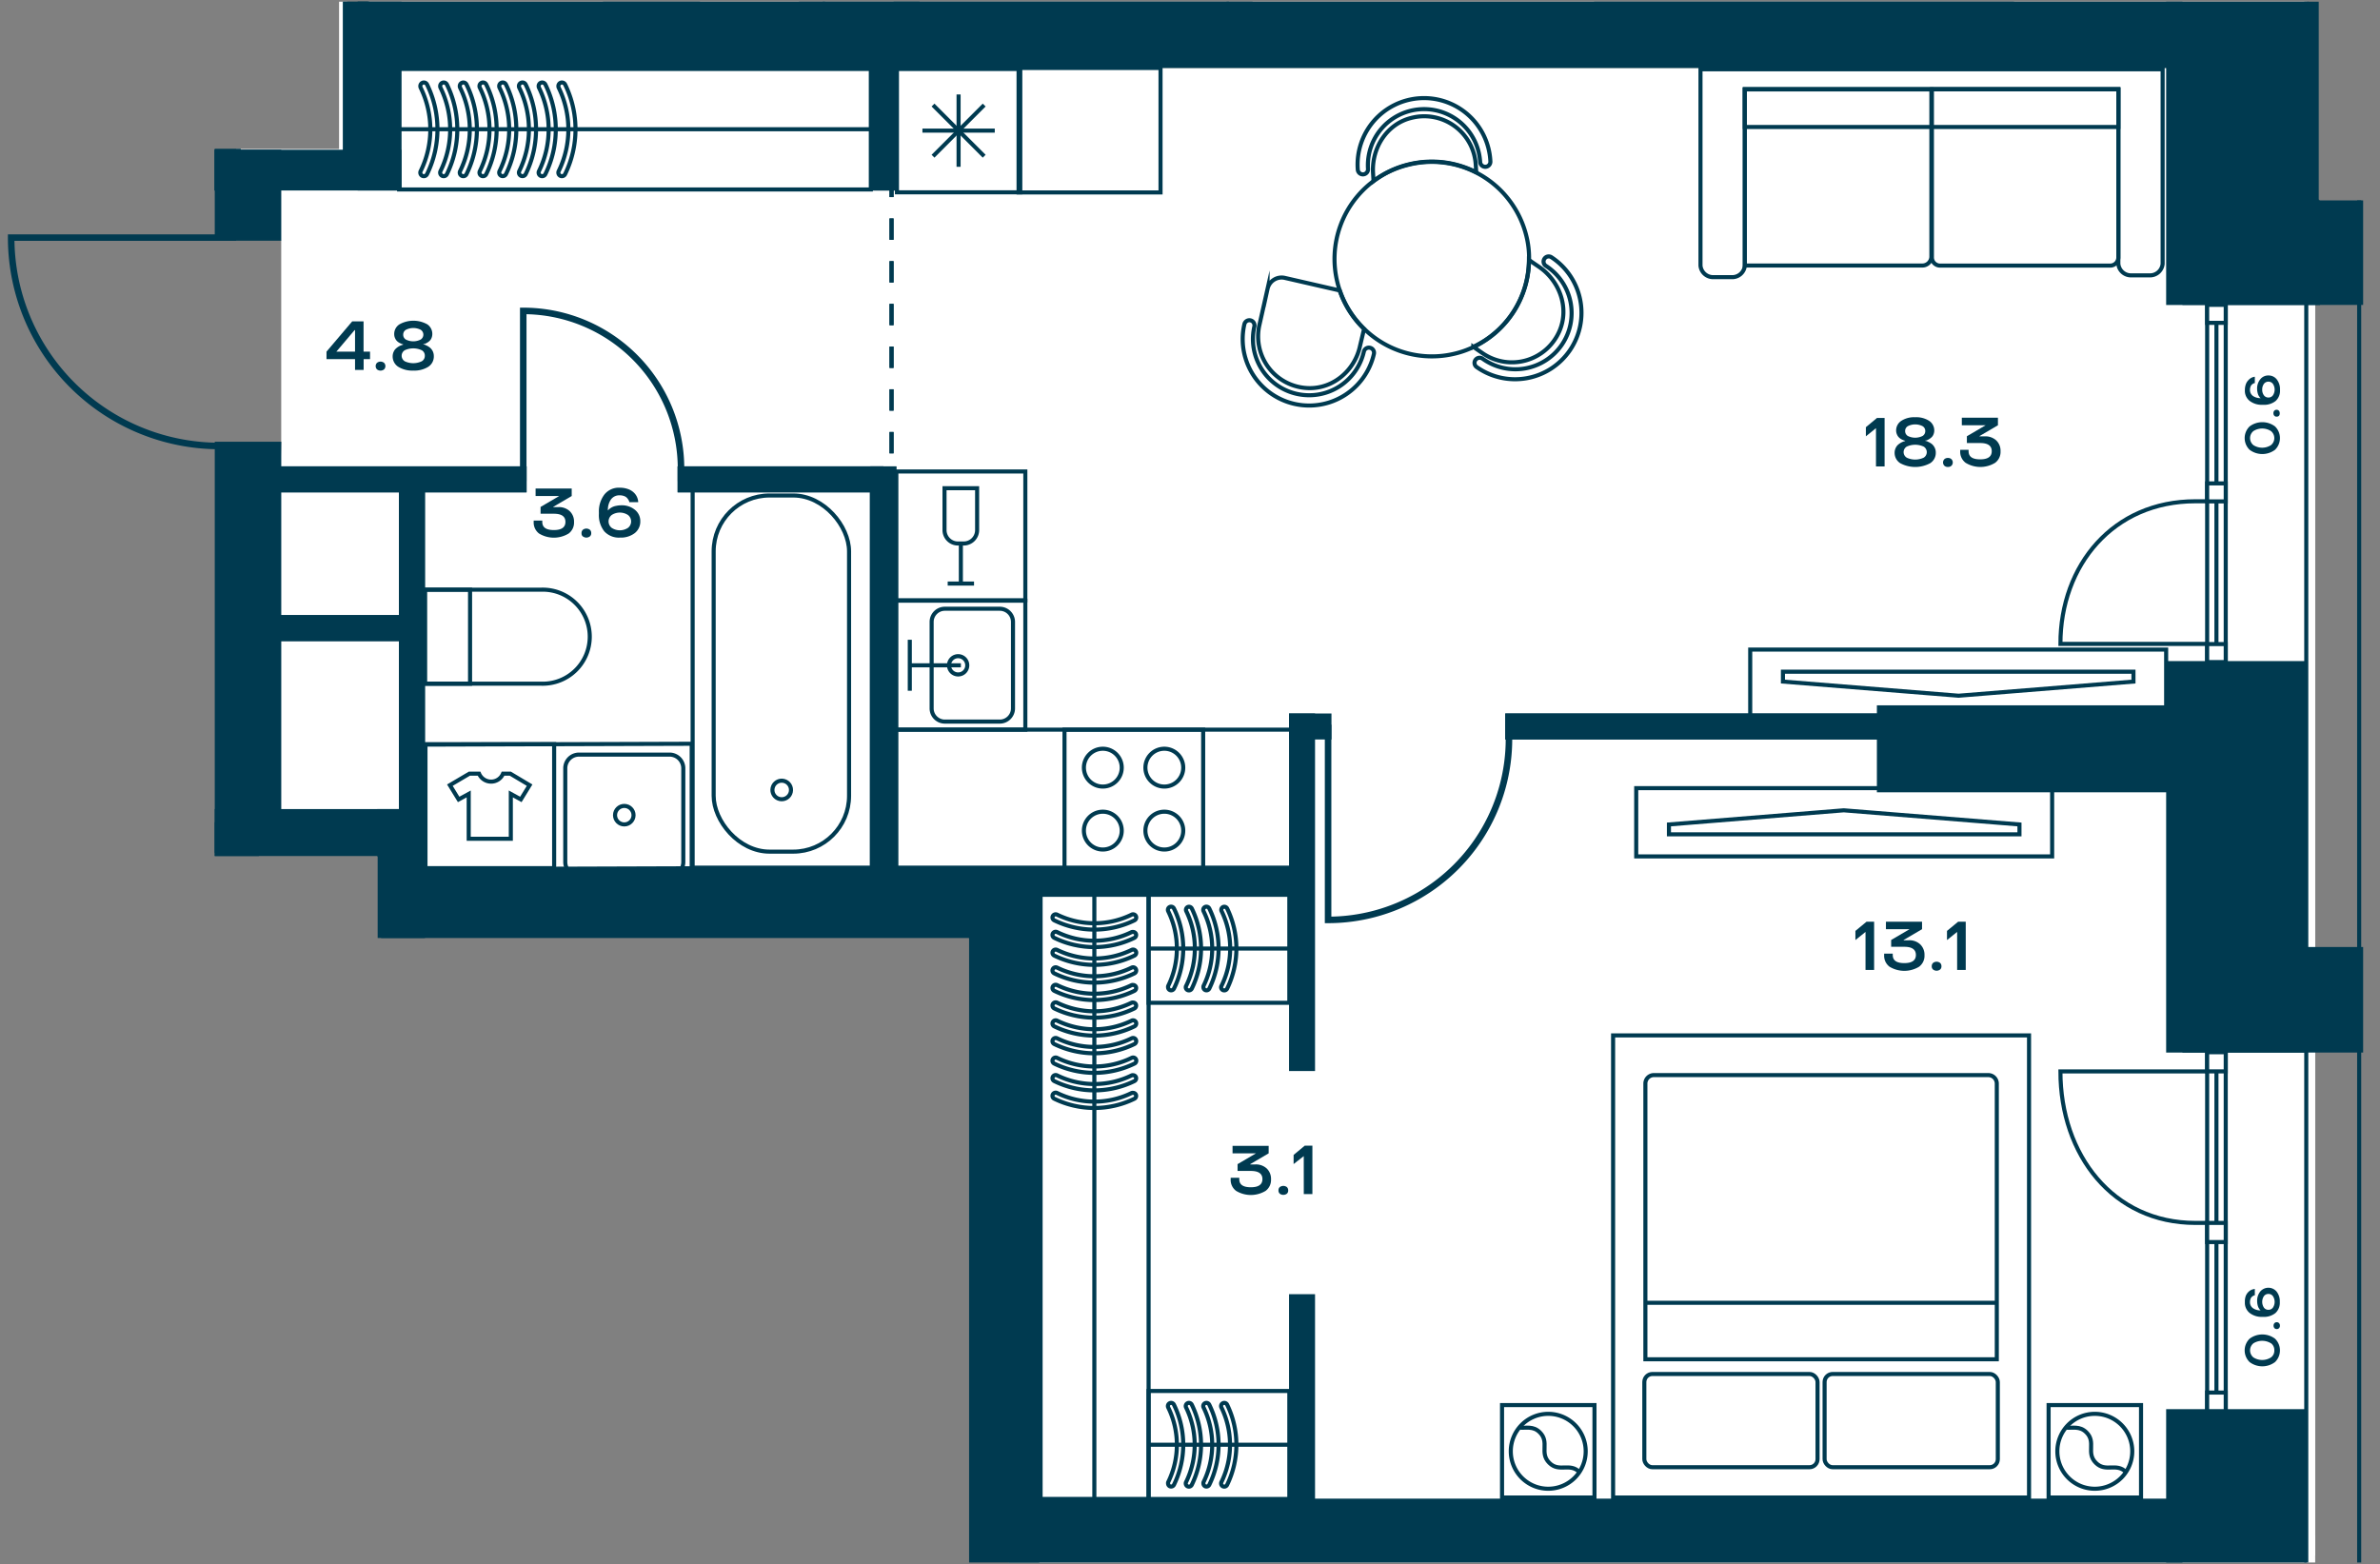 <svg id="Слой_1" data-name="Слой 1" xmlns="http://www.w3.org/2000/svg" xmlns:xlink="http://www.w3.org/1999/xlink" viewBox="0 0 583.94 383.81"><rect x="0" y="0" width="583.94" height="383.81" fill="#808080" stroke="none"/><defs><clipPath id="clip-path"><polygon points="83.19 0.42 83.19 36.57 0 36.57 0 210.05 92.66 210.05 92.66 230.17 237.77 230.17 237.77 383.39 582.24 383.39 582.24 49.18 568.91 49.18 568.91 0.42 83.19 0.42" fill="none"/></clipPath></defs><rect x="247.5" y="376.81" width="320.54" height="6.58" fill="#fff"/><polygon points="83.19 0.42 83.19 36.57 57.93 36.57 57.93 42.78 69 59.06 69 108.39 66.52 200.02 95.06 200.02 95.06 218.94 242.88 218.94 242.88 381.67 568.05 381.67 568.05 224.33 568.05 205.94 568.05 16.68 85.2 16.68 85.2 0.42 83.19 0.42" fill="#fff"/><polygon points="90.26 0.42 90.53 3.39 566.1 3.39 566.1 0.42 90.26 0.42" fill="#fff"/><g clip-path="url(#clip-path)"><rect x="-584.12" y="-666.05" width="1162.95" height="2240.57" fill="none" stroke="#003a50" stroke-miterlimit="10"/><polygon points="-571.54 438.12 -571.54 1561.67 565.85 1561.67 565.85 -653.1 -571.54 -653.26 -571.54 367.41 -571.54 438.12" fill="none" stroke="#003a50" stroke-miterlimit="10"/></g><rect x="541.53" y="74.8" width="4.56" height="87.67" fill="#fff"/><rect x="541.53" y="74.8" width="4.56" height="87.67" fill="none" stroke="#003a50" stroke-miterlimit="10"/><line x1="543.81" y1="74.8" x2="543.81" y2="162.47" fill="none" stroke="#003a50" stroke-miterlimit="10"/><rect x="541.53" y="74.8" width="4.56" height="4.42" fill="#fff"/><rect x="541.53" y="74.8" width="4.56" height="4.42" fill="none" stroke="#003a50" stroke-miterlimit="10"/><rect x="541.53" y="158.04" width="4.56" height="4.42" fill="#fff"/><rect x="541.53" y="158.04" width="4.56" height="4.42" fill="none" stroke="#003a50" stroke-miterlimit="10"/><rect x="541.53" y="118.61" width="4.56" height="4.42" fill="#fff"/><rect x="541.53" y="118.61" width="4.56" height="4.42" fill="none" stroke="#003a50" stroke-miterlimit="10"/><g clip-path="url(#clip-path)"><path d="M541.53,123h-2.9c-20.15,0-33.1,15.67-33.1,35h36" fill="none" stroke="#003a50" stroke-miterlimit="10"/></g><rect x="541.53" y="258.19" width="4.56" height="88.21" fill="#fff"/><rect x="541.53" y="258.19" width="4.56" height="88.21" fill="none" stroke="#003a50" stroke-miterlimit="10"/><line x1="543.81" y1="346.4" x2="543.81" y2="258.19" fill="none" stroke="#003a50" stroke-miterlimit="10"/><rect x="541.53" y="341.7" width="4.56" height="4.7" fill="#fff"/><rect x="541.53" y="341.7" width="4.56" height="4.7" fill="none" stroke="#003a50" stroke-miterlimit="10"/><rect x="541.53" y="258.19" width="4.56" height="4.7" fill="#fff"/><rect x="541.53" y="258.19" width="4.56" height="4.7" fill="none" stroke="#003a50" stroke-miterlimit="10"/><rect x="541.53" y="300.07" width="4.56" height="4.7" fill="#fff"/><rect x="541.53" y="300.07" width="4.56" height="4.7" fill="none" stroke="#003a50" stroke-miterlimit="10"/><g clip-path="url(#clip-path)"><path d="M541.53,300.07h-2.9c-20.15,0-33.1-16.64-33.1-37.17h36" fill="none" stroke="#003a50" stroke-miterlimit="10"/><path d="M120.51,191.79a3.16,3.16,0,0,0,2.91-1.95h1.79l4.73,2.82-2.15,3.5-2.46-1.35v11H115v-11l-2.47,1.35-2.15-3.5,4.78-2.82h2.38A3.21,3.21,0,0,0,120.51,191.79Z" fill="none" stroke="#003a50" stroke-miterlimit="10"/></g><rect x="104.39" y="182.6" width="31.57" height="30.42" fill="none" stroke="#003a50" stroke-miterlimit="10"/><rect x="219.92" y="115.69" width="31.65" height="31.61" fill="none" stroke="#003a50" stroke-miterlimit="10"/><g clip-path="url(#clip-path)"><path d="M231.74,130.07V119.79h8v10.28a3.29,3.29,0,0,1-3.3,3.29H235A3.29,3.29,0,0,1,231.74,130.07Z" fill="none" stroke="#003a50" stroke-miterlimit="10"/></g><polyline points="238.98 143.19 235.74 143.19 232.52 143.19" fill="none" stroke="#003a50" stroke-miterlimit="10"/><line x1="235.75" y1="133.36" x2="235.75" y2="143.19" fill="none" stroke="#003a50" stroke-miterlimit="10"/><rect x="261.18" y="179.04" width="34.02" height="34.02" fill="none" stroke="#003a50" stroke-miterlimit="10"/><g clip-path="url(#clip-path)"><path d="M270.58,208.45a4.64,4.64,0,1,1,4.64-4.63A4.63,4.63,0,0,1,270.58,208.45Z" fill="none" stroke="#003a50" stroke-miterlimit="10"/><path d="M270.58,193a4.64,4.64,0,1,1,4.64-4.64A4.63,4.63,0,0,1,270.58,193Z" fill="none" stroke="#003a50" stroke-miterlimit="10"/><path d="M285.67,208.45a4.64,4.64,0,1,1,4.64-4.63A4.63,4.63,0,0,1,285.67,208.45Z" fill="none" stroke="#003a50" stroke-miterlimit="10"/><path d="M285.67,193a4.64,4.64,0,1,1,4.64-4.64A4.63,4.63,0,0,1,285.67,193Z" fill="none" stroke="#003a50" stroke-miterlimit="10"/></g><rect x="429.42" y="159.39" width="102.05" height="16.75" fill="none" stroke="#003a50" stroke-miterlimit="10"/><polygon points="523.45 167.24 480.55 170.71 437.45 167.24 437.45 164.82 523.45 164.82 523.45 167.24" fill="none" stroke="#003a50" stroke-miterlimit="10"/><g clip-path="url(#clip-path)"><rect x="391.6" y="-16.39" width="102.05" height="16.75" fill="none" stroke="#003a50" stroke-miterlimit="10"/></g><rect x="401.45" y="193.39" width="102.05" height="16.75" fill="none" stroke="#003a50" stroke-miterlimit="10"/><polygon points="409.48 202.3 452.37 198.83 495.48 202.3 495.48 204.72 409.48 204.72 409.48 202.3" fill="none" stroke="#003a50" stroke-miterlimit="10"/><g clip-path="url(#clip-path)"><path d="M306.82,78.61a1.26,1.26,0,0,1,.94,1.51,13.78,13.78,0,1,0,26.87,6.16,1.26,1.26,0,0,1,2.46.57,16.3,16.3,0,0,1-31.78-7.29A1.26,1.26,0,0,1,306.82,78.61Z" fill="none" stroke="#003a50" stroke-miterlimit="10"/><path d="M362,88.33a1.25,1.25,0,0,1,1.74-.33,13.79,13.79,0,1,0,15.53-22.78,1.25,1.25,0,0,1-.33-1.75,1.24,1.24,0,0,1,1.74-.33,16.3,16.3,0,1,1-18.35,26.94A1.25,1.25,0,0,1,362,88.33Z" fill="none" stroke="#003a50" stroke-miterlimit="10"/><path d="M364.49,40.93a1.26,1.26,0,0,1-1.33-1.18,13.78,13.78,0,1,0-27.52,1.62,1.26,1.26,0,1,1-2.51.16,16.3,16.3,0,1,1,32.54-1.94A1.26,1.26,0,0,1,364.49,40.93Z" fill="none" stroke="#003a50" stroke-miterlimit="10"/><path d="M321,95.23a12.69,12.69,0,0,1-12-15.48l2-8.88a3.53,3.53,0,0,1,4.24-2.68l13.44,3.08a23.73,23.73,0,0,0,6,9.44l-1,4.2C332.41,90.87,327.13,95.43,321,95.23Z" fill="none" stroke="#003a50" stroke-miterlimit="10"/><path d="M363.81,86.71l-2.32-1.6a23.81,23.81,0,0,0,13.64-21.32l2.52,1.72c5,3.44,7.4,10,5,15.64A12.7,12.7,0,0,1,363.81,86.71Z" fill="none" stroke="#003a50" stroke-miterlimit="10"/><path d="M337,44.43l-.12-2c-.36-6.12,3.4-12,9.32-13.48a12.66,12.66,0,0,1,15.88,11.48l.12,1.84a23.93,23.93,0,0,0-16.64-1.92A23.5,23.5,0,0,0,337,44.43Z" fill="none" stroke="#003a50" stroke-miterlimit="10"/><path d="M334.73,80.71a23.73,23.73,0,0,1-6-9.44,16.51,16.51,0,0,1-.6-2A23.85,23.85,0,0,1,337,44.43a23.5,23.5,0,0,1,8.56-4,23.87,23.87,0,0,1,28.92,17.4,22.12,22.12,0,0,1,.68,6,23.81,23.81,0,0,1-13.64,21.32,22.85,22.85,0,0,1-4.48,1.6A23.8,23.8,0,0,1,334.73,80.71Z" fill="none" stroke="#003a50" stroke-miterlimit="10"/></g><rect x="169.94" y="117.38" width="43.96" height="95.52" fill="none" stroke="#003a50" stroke-miterlimit="10"/><g clip-path="url(#clip-path)"><rect x="175.1" y="121.58" width="33.22" height="87.39" rx="13.7" fill="none" stroke="#003a50" stroke-miterlimit="10"/><circle cx="191.8" cy="193.84" r="2.28" transform="translate(-40.92 335.98) rotate(-76.72)" fill="none" stroke="#003a50" stroke-miterlimit="10"/><path d="M132.82,167.76H104.25V144.69h28.57a11.54,11.54,0,1,1,0,23.07Z" fill="none" stroke="#003a50" stroke-miterlimit="10"/></g><rect x="104.25" y="144.69" width="11.08" height="23.08" fill="none" stroke="#003a50" stroke-miterlimit="10"/><rect x="219.92" y="179.04" width="97.57" height="33.86" fill="none" stroke="#003a50" stroke-miterlimit="10"/><rect x="219.92" y="147.39" width="31.65" height="31.65" fill="none" stroke="#003a50" stroke-miterlimit="10"/><polyline points="223.22 156.98 223.22 163.23 223.22 169.49" fill="none" stroke="#003a50" stroke-miterlimit="10"/><line x1="235.76" y1="163.25" x2="223.22" y2="163.25" fill="none" stroke="#003a50" stroke-miterlimit="10"/><g clip-path="url(#clip-path)"><path d="M245.3,149.37H231.82a3.24,3.24,0,0,0-3.24,3.24v21.21a3.24,3.24,0,0,0,3.24,3.24H245.3a3.24,3.24,0,0,0,3.24-3.24V152.61A3.24,3.24,0,0,0,245.3,149.37Z" fill="none" stroke="#003a50" stroke-miterlimit="10"/><path d="M237.32,163.25a2.24,2.24,0,1,0-2.23,2.24A2.23,2.23,0,0,0,237.32,163.25Z" fill="none" stroke="#003a50" stroke-miterlimit="10"/></g><rect x="249.91" y="16.68" width="34.83" height="30.54" fill="none" stroke="#003a50" stroke-miterlimit="10"/><g clip-path="url(#clip-path)"><path d="M148.44-28.48V.36h22.8V-28.48a11.4,11.4,0,0,0-11.4-11.4A11.4,11.4,0,0,0,148.44-28.48Z" fill="none" stroke="#003a50" stroke-miterlimit="10"/></g><polygon points="169.71 182.5 104.12 182.71 104.12 213.26 169.71 213.05 169.71 182.5" fill="none" stroke="#003a50" stroke-miterlimit="10"/><g clip-path="url(#clip-path)"><path d="M138.69,188.52v23a3.36,3.36,0,0,0,3.35,3.36h22.25a3.37,3.37,0,0,0,3.36-3.36v-23a3.37,3.37,0,0,0-3.36-3.36H142A3.36,3.36,0,0,0,138.69,188.52Z" fill="none" stroke="#003a50" stroke-miterlimit="10"/><circle cx="153.17" cy="200.02" r="2.27" fill="none" stroke="#003a50" stroke-miterlimit="10"/></g><rect x="97.92" y="16.92" width="115.74" height="29.57" fill="none" stroke="#003a50" stroke-miterlimit="10"/><g clip-path="url(#clip-path)"><path d="M112.81,21.11a.87.87,0,0,1,1.65-.38,25,25,0,0,1,0,22,.87.87,0,1,1-1.56-.77,23.27,23.27,0,0,0,0-20.42A.8.8,0,0,1,112.81,21.11Z" fill="none" stroke="#003a50" stroke-miterlimit="10"/><path d="M117.64,21.11a.87.87,0,0,1,.49-.78.88.88,0,0,1,1.17.4,25,25,0,0,1,0,22,.87.87,0,1,1-1.56-.77,23.27,23.27,0,0,0,0-20.42A.81.81,0,0,1,117.64,21.11Z" fill="none" stroke="#003a50" stroke-miterlimit="10"/><path d="M122.48,21.11a.87.87,0,0,1,.49-.78.88.88,0,0,1,1.17.4,25.09,25.09,0,0,1,0,22,.87.87,0,1,1-1.57-.77,23.27,23.27,0,0,0,0-20.42A.92.92,0,0,1,122.48,21.11Z" fill="none" stroke="#003a50" stroke-miterlimit="10"/><path d="M127.32,21.11a.87.87,0,0,1,.49-.78.88.88,0,0,1,1.17.4,25.09,25.09,0,0,1,0,22,.87.87,0,1,1-1.57-.77,23.27,23.27,0,0,0,0-20.42A.92.92,0,0,1,127.32,21.11Z" fill="none" stroke="#003a50" stroke-miterlimit="10"/><path d="M132.16,21.11a.87.87,0,0,1,1.65-.38,25,25,0,0,1,0,22,.87.87,0,1,1-1.56-.77,23.27,23.27,0,0,0,0-20.42A.92.92,0,0,1,132.16,21.11Z" fill="none" stroke="#003a50" stroke-miterlimit="10"/><path d="M137,21.11a.87.87,0,0,1,1.65-.38,25,25,0,0,1,0,22,.87.87,0,1,1-1.56-.77,23.27,23.27,0,0,0,0-20.42A.92.92,0,0,1,137,21.11Z" fill="none" stroke="#003a50" stroke-miterlimit="10"/><path d="M108,21.11a.87.87,0,0,1,1.65-.38,25,25,0,0,1,0,22,.87.87,0,1,1-1.56-.77,23.27,23.27,0,0,0,0-20.42A.8.8,0,0,1,108,21.11Z" fill="none" stroke="#003a50" stroke-miterlimit="10"/><path d="M103.13,21.11a.87.87,0,0,1,1.65-.38,25,25,0,0,1,0,22,.87.87,0,1,1-1.56-.77,23.27,23.27,0,0,0,0-20.42A.92.92,0,0,1,103.13,21.11Z" fill="none" stroke="#003a50" stroke-miterlimit="10"/></g><line x1="97.92" y1="31.71" x2="213.66" y2="31.71" fill="none" stroke="#003a50" stroke-miterlimit="10"/><g clip-path="url(#clip-path)"><rect x="254.25" y="384.22" width="34.02" height="105.94" fill="none" stroke="#003a50" stroke-miterlimit="10"/><path d="M473.87,62.94v-41H428.1V65.15h43.56A2.21,2.21,0,0,0,473.87,62.94Z" fill="none" stroke="#003a50" stroke-miterlimit="10"/><path d="M519.74,63.17V21.91H474V63.17a2,2,0,0,0,2,2h41.81A2,2,0,0,0,519.74,63.17Z" fill="none" stroke="#003a50" stroke-miterlimit="10"/><path d="M428.1,65.15A3.1,3.1,0,0,1,424.78,68h-4.23a3.11,3.11,0,0,1-3.33-2.83V17H530.61V64.73a3.11,3.11,0,0,1-3.32,2.83h-4.23a3.11,3.11,0,0,1-3.32-2.83V21.9H428.1Z" fill="none" stroke="#003a50" stroke-miterlimit="10"/></g><rect x="428.1" y="21.91" width="91.64" height="9.25" fill="none" stroke="#003a50" stroke-miterlimit="10"/><g clip-path="url(#clip-path)"><rect x="447.19" y="384.27" width="22.68" height="22.68" fill="none" stroke="#003a50" stroke-miterlimit="10"/><rect x="313.1" y="384.27" width="22.68" height="22.68" fill="none" stroke="#003a50" stroke-miterlimit="10"/><rect x="340.57" y="384.27" width="102.05" height="113.39" fill="none" stroke="#003a50" stroke-miterlimit="10"/></g><rect x="368.53" y="344.77" width="22.68" height="22.68" fill="none" stroke="#003a50" stroke-miterlimit="10"/><g clip-path="url(#clip-path)"><path d="M373.37,349.61a9.19,9.19,0,1,1,0,13A9.19,9.19,0,0,1,373.37,349.61Z" fill="none" stroke="#003a50" stroke-miterlimit="10"/><path d="M372.74,350.3c1.7.17,3.42-.48,5.07,1.17,2.44,2.44-.15,5,2.3,7.46s5-.14,7.45,2.3" fill="none" stroke="#003a50" stroke-miterlimit="10"/></g><rect x="502.63" y="344.77" width="22.68" height="22.68" fill="none" stroke="#003a50" stroke-miterlimit="10"/><g clip-path="url(#clip-path)"><path d="M507.47,349.61a9.19,9.19,0,1,1,0,13A9.19,9.19,0,0,1,507.47,349.61Z" fill="none" stroke="#003a50" stroke-miterlimit="10"/><path d="M506.84,350.3c1.7.17,3.41-.48,5.07,1.17,2.44,2.44-.15,5,2.3,7.46s5-.14,7.45,2.3" fill="none" stroke="#003a50" stroke-miterlimit="10"/></g><rect x="395.78" y="254.06" width="102.05" height="113.39" fill="none" stroke="#003a50" stroke-miterlimit="10"/><g clip-path="url(#clip-path)"><path d="M405.78,263.8h82.05a2.09,2.09,0,0,1,2.09,2.09v67.64H403.7V265.89A2.08,2.08,0,0,1,405.78,263.8Z" fill="none" stroke="#003a50" stroke-miterlimit="10"/><rect x="447.67" y="337.14" width="42.5" height="22.88" rx="1.98" fill="none" stroke="#003a50" stroke-miterlimit="10"/><rect x="403.44" y="337.14" width="42.5" height="22.88" rx="1.98" fill="none" stroke="#003a50" stroke-miterlimit="10"/></g><line x1="403.44" y1="319.67" x2="490.17" y2="319.67" fill="none" stroke="#003a50" stroke-miterlimit="10"/><rect x="220.07" y="16.93" width="30.26" height="30.26" fill="none" stroke="#003a50" stroke-miterlimit="10"/><line x1="226.32" y1="32.05" x2="244.07" y2="32.05" fill="none" stroke="#003a50" stroke-miterlimit="10"/><line x1="235.19" y1="40.93" x2="235.19" y2="23.18" fill="none" stroke="#003a50" stroke-miterlimit="10"/><line x1="228.92" y1="38.33" x2="241.47" y2="25.78" fill="none" stroke="#003a50" stroke-miterlimit="10"/><line x1="241.47" y1="38.33" x2="228.92" y2="25.78" fill="none" stroke="#003a50" stroke-miterlimit="10"/><g clip-path="url(#clip-path)"><rect x="202.34" y="-30.4" width="98.7" height="30.76" fill="none" stroke="#003a50" stroke-miterlimit="10"/></g><rect x="255.31" y="219.56" width="26.5" height="148.24" fill="none" stroke="#003a50" stroke-miterlimit="10"/><g clip-path="url(#clip-path)"><path d="M278,233a.78.78,0,0,1,.7.43.78.78,0,0,1-.36,1.05,22.44,22.44,0,0,1-19.67,0,.78.78,0,0,1,.69-1.4,20.89,20.89,0,0,0,18.3,0A.68.68,0,0,1,278,233Z" fill="none" stroke="#003a50" stroke-miterlimit="10"/><path d="M278,237.35a.77.77,0,0,1,.7.44.79.79,0,0,1-.36,1.05,22.44,22.44,0,0,1-19.67,0,.78.78,0,0,1,.69-1.41,20.81,20.81,0,0,0,18.3,0A.81.81,0,0,1,278,237.35Z" fill="none" stroke="#003a50" stroke-miterlimit="10"/><path d="M278,241.69a.78.78,0,0,1,.7.43.78.78,0,0,1-.36,1,22.44,22.44,0,0,1-19.67,0,.78.78,0,0,1,.69-1.4,20.89,20.89,0,0,0,18.3,0A.68.68,0,0,1,278,241.69Z" fill="none" stroke="#003a50" stroke-miterlimit="10"/><path d="M278,246a.77.77,0,0,1,.7.44.79.79,0,0,1-.36,1,22.44,22.44,0,0,1-19.67,0,.78.78,0,0,1,.69-1.41,20.81,20.81,0,0,0,18.3,0A.81.81,0,0,1,278,246Z" fill="none" stroke="#003a50" stroke-miterlimit="10"/><path d="M278,250.36a.78.78,0,0,1,.7.43.78.78,0,0,1-.36,1.05,22.44,22.44,0,0,1-19.67,0,.78.78,0,0,1,.69-1.4,20.89,20.89,0,0,0,18.3,0A.68.68,0,0,1,278,250.36Z" fill="none" stroke="#003a50" stroke-miterlimit="10"/><path d="M278,254.69a.77.77,0,0,1,.7.44.79.79,0,0,1-.36,1.05,22.44,22.44,0,0,1-19.67,0,.78.78,0,0,1,.69-1.41,20.81,20.81,0,0,0,18.3,0A.81.81,0,0,1,278,254.69Z" fill="none" stroke="#003a50" stroke-miterlimit="10"/><path d="M278,228.68a.77.77,0,0,1,.7.44.79.79,0,0,1-.36,1,22.44,22.44,0,0,1-19.67,0,.78.78,0,0,1,.69-1.41,20.81,20.81,0,0,0,18.3,0A.81.81,0,0,1,278,228.68Z" fill="none" stroke="#003a50" stroke-miterlimit="10"/><path d="M278,224.35a.78.78,0,0,1,.7.43.78.78,0,0,1-.36,1.05,22.44,22.44,0,0,1-19.67,0,.78.78,0,0,1,.69-1.4,20.89,20.89,0,0,0,18.3,0A.68.68,0,0,1,278,224.35Z" fill="none" stroke="#003a50" stroke-miterlimit="10"/></g><line x1="268.5" y1="219.69" x2="268.5" y2="367.67" fill="none" stroke="#003a50" stroke-miterlimit="10"/><g clip-path="url(#clip-path)"><path d="M278,259.49a.78.78,0,0,1,.34,1.49,22.44,22.44,0,0,1-19.67,0,.78.78,0,0,1,.69-1.41,20.81,20.81,0,0,0,18.3,0A.81.81,0,0,1,278,259.49Z" fill="none" stroke="#003a50" stroke-miterlimit="10"/><path d="M278,263.83a.77.77,0,0,1,.7.44.78.78,0,0,1-.36,1,22.35,22.35,0,0,1-19.67,0,.78.78,0,0,1,.69-1.4,20.81,20.81,0,0,0,18.3,0A.68.68,0,0,1,278,263.83Z" fill="none" stroke="#003a50" stroke-miterlimit="10"/><path d="M278,268.16a.77.77,0,0,1,.7.44.78.78,0,0,1-.36,1,22.44,22.44,0,0,1-19.67,0,.78.78,0,0,1,.69-1.41,20.81,20.81,0,0,0,18.3,0A.81.81,0,0,1,278,268.16Z" fill="none" stroke="#003a50" stroke-miterlimit="10"/></g><rect x="281.8" y="219.56" width="34.54" height="26.5" fill="none" stroke="#003a50" stroke-miterlimit="10"/><g clip-path="url(#clip-path)"><path d="M295.26,242.24a.77.77,0,0,0,.44.7.78.78,0,0,0,1-.35,22.37,22.37,0,0,0,0-19.68.78.78,0,0,0-1.4.69,20.81,20.81,0,0,1,0,18.3A.71.71,0,0,0,295.26,242.24Z" fill="none" stroke="#003a50" stroke-miterlimit="10"/><path d="M299.6,242.24a.78.78,0,0,0,.43.7.79.79,0,0,0,1.05-.35,22.46,22.46,0,0,0,0-19.68.78.78,0,0,0-1-.35.76.76,0,0,0-.36,1,20.89,20.89,0,0,1,0,18.3A.71.71,0,0,0,299.6,242.24Z" fill="none" stroke="#003a50" stroke-miterlimit="10"/><path d="M290.93,242.24a.78.78,0,0,0,.43.7.79.79,0,0,0,1.05-.35,22.46,22.46,0,0,0,0-19.68.78.78,0,0,0-1-.35.76.76,0,0,0-.36,1,20.89,20.89,0,0,1,0,18.3A.71.71,0,0,0,290.93,242.24Z" fill="none" stroke="#003a50" stroke-miterlimit="10"/><path d="M286.59,242.24a.77.77,0,0,0,.44.7.78.78,0,0,0,1-.35,22.37,22.37,0,0,0,0-19.68.78.78,0,0,0-1.4.69,20.81,20.81,0,0,1,0,18.3A.71.71,0,0,0,286.59,242.24Z" fill="none" stroke="#003a50" stroke-miterlimit="10"/></g><line x1="281.93" y1="232.75" x2="316.2" y2="232.75" fill="none" stroke="#003a50" stroke-miterlimit="10"/><rect x="281.8" y="341.31" width="34.54" height="26.5" fill="none" stroke="#003a50" stroke-miterlimit="10"/><g clip-path="url(#clip-path)"><path d="M295.26,364a.77.77,0,0,0,.44.7.78.78,0,0,0,1-.36,22.35,22.35,0,0,0,0-19.67.78.78,0,0,0-1.4.69,20.81,20.81,0,0,1,0,18.3A.68.68,0,0,0,295.26,364Z" fill="none" stroke="#003a50" stroke-miterlimit="10"/><path d="M299.6,364a.78.78,0,0,0,.43.7.78.78,0,0,0,1.05-.36,22.44,22.44,0,0,0,0-19.67.78.78,0,0,0-1.4.69,20.89,20.89,0,0,1,0,18.3A.68.68,0,0,0,299.6,364Z" fill="none" stroke="#003a50" stroke-miterlimit="10"/><path d="M290.93,364a.78.78,0,0,0,.43.7.78.78,0,0,0,1.05-.36,22.44,22.44,0,0,0,0-19.67.78.78,0,0,0-1.4.69,20.89,20.89,0,0,1,0,18.3A.68.68,0,0,0,290.93,364Z" fill="none" stroke="#003a50" stroke-miterlimit="10"/><path d="M286.59,364a.77.77,0,0,0,.44.7.78.78,0,0,0,1-.36,22.35,22.35,0,0,0,0-19.67.78.78,0,0,0-1.4.69,20.81,20.81,0,0,1,0,18.3A.68.68,0,0,0,286.59,364Z" fill="none" stroke="#003a50" stroke-miterlimit="10"/></g><line x1="281.93" y1="354.5" x2="316.2" y2="354.5" fill="none" stroke="#003a50" stroke-miterlimit="10"/><g clip-path="url(#clip-path)"><path d="M167.09,118.06V115a38.71,38.71,0,0,0-38.71-38.71v41.79" fill="none" stroke="#003a50" stroke-miterlimit="10" stroke-width="1.6"/><path d="M370.23,177.82v3.53a44.37,44.37,0,0,1-44.38,44.37v-47.9" fill="none" stroke="#003a50" stroke-miterlimit="10" stroke-width="1.6"/><path d="M57.93,109.43H53.86A51.12,51.12,0,0,1,2.74,58.3H57.93" fill="none" stroke="#003a50" stroke-miterlimit="10" stroke-width="1.6"/><path d="M58.47,376.05H54.4A51.13,51.13,0,0,0,3.27,427.17h55.2" fill="none" stroke="#003a50" stroke-miterlimit="10" stroke-width="1.6"/><rect x="52.69" y="36.74" width="16.32" height="22.32" fill="#003a50"/><rect x="52.69" y="108.39" width="16.32" height="100.85" fill="#003a50"/><rect x="52.69" y="36.74" width="45.82" height="10" fill="#003a50"/><rect x="52.69" y="198.53" width="51.56" height="11.71" fill="#003a50"/><rect x="92.55" y="198.53" width="11.71" height="31.86" fill="#003a50"/><rect x="52.69" y="201.74" width="10.82" height="175.07" fill="#003a50"/><rect x="87.75" y="-31.93" width="10.75" height="78.67" fill="#003a50"/><rect x="87.75" y="0.36" width="447.72" height="16.32" fill="#003a50"/><rect x="460.5" y="173.07" width="74.97" height="21.34" fill="#003a50"/><rect x="247.5" y="367.73" width="287.97" height="16.26" fill="#003a50"/><rect x="93.5" y="212.9" width="160.47" height="17.49" fill="#003a50"/><rect x="237.72" y="214.73" width="17.28" height="252.92" fill="#003a50"/><rect x="531.47" y="-21.23" width="37.77" height="96.07" fill="#003a50"/><rect x="535.47" y="48.93" width="44.33" height="25.9" fill="#003a50"/><rect x="531.47" y="345.77" width="34.44" height="96.07" fill="#003a50"/><rect x="531.47" y="162.21" width="34.44" height="96.07" fill="#003a50"/><rect x="535.47" y="232.37" width="44.33" height="25.9" fill="#003a50"/><rect x="166.26" y="114.43" width="50.48" height="6.38" fill="#003a50"/><rect x="63.5" y="114.43" width="65.7" height="6.38" fill="#003a50"/><rect x="300.93" y="-33.19" width="6.38" height="41.71" fill="#003a50"/><rect x="219.24" y="-30.4" width="6.38" height="40.58" fill="#003a50"/><rect x="196.05" y="-55.59" width="6.38" height="60.48" fill="#003a50"/><rect x="63.5" y="150.93" width="39.24" height="6.38" fill="#003a50"/><rect x="97.88" y="117.62" width="6.38" height="82.4" fill="#003a50"/><rect x="213.54" y="114.43" width="6.38" height="100.79" fill="#003a50"/><rect x="52.69" y="-26.51" width="6.38" height="73.25" fill="#003a50"/><rect x="213.54" y="7.41" width="6.38" height="39.33" fill="#003a50"/><rect x="251.57" y="212.9" width="64" height="6.38" fill="#003a50"/><rect x="369.32" y="175.07" width="102.25" height="6.38" fill="#003a50"/><rect x="84.16" y="-20.94" width="6.38" height="58.66" fill="#003a50"/><line x1="218.74" y1="45.53" x2="218.74" y2="48.36" fill="none" stroke="#003a50" stroke-miterlimit="10"/><line x1="218.74" y1="53.6" x2="218.74" y2="113.85" fill="none" stroke="#003a50" stroke-miterlimit="10" stroke-dasharray="5.24 5.24"/><line x1="218.74" y1="116.47" x2="218.74" y2="119.31" fill="none" stroke="#003a50" stroke-miterlimit="10"/><rect x="166.26" y="114.43" width="50.48" height="6.38" fill="#003a50"/><rect x="63.5" y="114.43" width="65.7" height="6.38" fill="#003a50"/><rect x="63.5" y="150.93" width="39.24" height="6.38" fill="#003a50"/><rect x="97.88" y="117.62" width="6.38" height="82.4" fill="#003a50"/><rect x="213.54" y="114.43" width="6.38" height="100.79" fill="#003a50"/><rect x="52.69" y="-26.51" width="6.38" height="73.25" fill="#003a50"/><rect x="213.54" y="7.41" width="6.38" height="39.33" fill="#003a50"/><rect x="251.57" y="212.9" width="67.89" height="6.38" fill="#003a50"/><rect x="369.32" y="175.07" width="102.25" height="6.38" fill="#003a50"/><rect x="316.27" y="175.07" width="10.41" height="6.38" fill="#003a50"/><rect x="316.27" y="175.07" width="6.38" height="87.74" fill="#003a50"/><rect x="316.27" y="317.56" width="6.38" height="59.44" fill="#003a50"/><rect x="84.16" y="-20.94" width="6.38" height="58.66" fill="#003a50"/><line x1="218.74" y1="45.53" x2="218.74" y2="48.36" fill="none" stroke="#003a50" stroke-miterlimit="10"/><line x1="218.74" y1="53.6" x2="218.74" y2="113.85" fill="none" stroke="#003a50" stroke-miterlimit="10" stroke-dasharray="5.24 5.24"/><line x1="218.74" y1="116.47" x2="218.74" y2="119.31" fill="none" stroke="#003a50" stroke-miterlimit="10"/></g><g clip-path="url(#clip-path)"><path d="M558.18,110.37a5.19,5.19,0,0,1-6.23,0,4,4,0,0,1,0-5.74,5.19,5.19,0,0,1,6.23,0,4,4,0,0,1,0,5.74Zm-1-4.6a4,4,0,0,0-4.29,0,2.22,2.22,0,0,0,0,3.46,4,4,0,0,0,4.29,0,2.22,2.22,0,0,0,0-3.46Z" fill="#003a50"/><path d="M559.17,102a.68.68,0,0,1-.56.23A.71.71,0,0,1,558,102a.85.85,0,0,1-.21-.61.87.87,0,0,1,.21-.61.75.75,0,0,1,.57-.23.71.71,0,0,1,.56.23.87.87,0,0,1,.21.61A.85.85,0,0,1,559.17,102Z" fill="#003a50"/><path d="M553.23,92.44V94l-.12,0-.31.15a1.91,1.91,0,0,0-.35.27,1.24,1.24,0,0,0-.29.51,2,2,0,0,0-.12.71,1.8,1.8,0,0,0,.73,1.52,3.18,3.18,0,0,0,1.89.53v0a1,1,0,0,1-.3-.31,3.19,3.19,0,0,1-.26-.42,3.25,3.25,0,0,1-.21-.68,4,4,0,0,1-.1-.85,3.56,3.56,0,0,1,.79-2.38,2.46,2.46,0,0,1,2-.92,2.54,2.54,0,0,1,2.06,1,3.93,3.93,0,0,1,.77,2.54,3.38,3.38,0,0,1-1.09,2.73,4.48,4.48,0,0,1-3,.93H555a4.81,4.81,0,0,1-3-.93,3.16,3.16,0,0,1-1.21-2.68,4.14,4.14,0,0,1,.26-1.5,2.73,2.73,0,0,1,.66-1A2.46,2.46,0,0,1,553.23,92.44Zm2.22,1.76a2.32,2.32,0,0,0-.41,1.4,2.27,2.27,0,0,0,.41,1.39,1.33,1.33,0,0,0,1.12.55,1.31,1.31,0,0,0,1.1-.54,2.54,2.54,0,0,0,0-2.8,1.32,1.32,0,0,0-1.1-.55A1.35,1.35,0,0,0,555.45,94.2Z" fill="#003a50"/><path d="M558.18,334.22a5.19,5.19,0,0,1-6.23,0,4,4,0,0,1,0-5.74,5.19,5.19,0,0,1,6.23,0,4,4,0,0,1,0,5.74Zm-1-4.61a4.08,4.08,0,0,0-4.29,0,2.23,2.23,0,0,0,0,3.47,4,4,0,0,0,4.29,0,2,2,0,0,0,.83-1.73A2.07,2.07,0,0,0,557.21,329.61Z" fill="#003a50"/><path d="M559.17,325.89a.71.71,0,0,1-.56.23.75.75,0,0,1-.57-.23.87.87,0,0,1-.21-.61.85.85,0,0,1,.21-.61.75.75,0,0,1,.57-.23.71.71,0,0,1,.56.23.82.82,0,0,1,.22.61A.83.83,0,0,1,559.17,325.89Z" fill="#003a50"/><path d="M553.23,316.28v1.56l-.12,0a1.2,1.2,0,0,0-.31.15,1.91,1.91,0,0,0-.35.27,1.27,1.27,0,0,0-.29.5,2.09,2.09,0,0,0-.12.72,1.77,1.77,0,0,0,.73,1.51,3.11,3.11,0,0,0,1.89.54v0a1.11,1.11,0,0,1-.3-.31,2.73,2.73,0,0,1-.26-.43,3.14,3.14,0,0,1-.21-.67,4,4,0,0,1-.09-.86,3.57,3.57,0,0,1,.78-2.38,2.62,2.62,0,0,1,4,.05,3.87,3.87,0,0,1,.78,2.54,3.41,3.41,0,0,1-1.09,2.73,4.51,4.51,0,0,1-3,.93H555a4.81,4.81,0,0,1-3-.93,3.18,3.18,0,0,1-1.21-2.68A4.06,4.06,0,0,1,551,318a2.86,2.86,0,0,1,.66-1A2.48,2.48,0,0,1,553.23,316.28Zm2.22,1.77a2.58,2.58,0,0,0,0,2.79,1.33,1.33,0,0,0,1.12.55,1.31,1.31,0,0,0,1.1-.54,2.54,2.54,0,0,0,0-2.8,1.29,1.29,0,0,0-1.1-.55A1.35,1.35,0,0,0,555.45,318.05Z" fill="#003a50"/><path d="M308.23,283h-5.82v-1.84h8.86V283l-4.52,2.65v.07H308a3.91,3.91,0,0,1,2.8,1,3.52,3.52,0,0,1,1.05,2.67,3.32,3.32,0,0,1-1.33,2.82,7,7,0,0,1-7.24,0,3.36,3.36,0,0,1-1.33-2.86V289h2.11v.32c0,1.37.95,2,2.84,2s2.84-.67,2.84-2-.95-2-2.84-2h-3.26v-1.67l4.57-2.68Z" fill="#003a50"/><path d="M314,292.9a1,1,0,0,1-.32-.81,1,1,0,0,1,.32-.81,1.45,1.45,0,0,1,1.74,0,1.07,1.07,0,0,1,.32.81,1,1,0,0,1-.32.81,1.45,1.45,0,0,1-1.74,0Z" fill="#003a50"/><path d="M319.88,283.68l-2.49,1.95v-2.24l2.73-2.27H322V293h-2.11Z" fill="#003a50"/><path d="M457.71,228.67l-2.48,2v-2.25l2.73-2.26h1.86V238h-2.11Z" fill="#003a50"/><path d="M468.54,228h-5.82v-1.84h8.86V228l-4.52,2.65v.07h1.28a3.86,3.86,0,0,1,2.79,1,3.52,3.52,0,0,1,1.05,2.66,3.33,3.33,0,0,1-1.33,2.83,7,7,0,0,1-7.24,0,3.36,3.36,0,0,1-1.33-2.86V234h2.11v.32c0,1.36.95,2,2.84,2s2.84-.67,2.84-2-.95-2-2.84-2H464v-1.67l4.57-2.68Z" fill="#003a50"/><path d="M474.28,237.89a1,1,0,0,1-.32-.8,1.07,1.07,0,0,1,.32-.81,1.41,1.41,0,0,1,1.74,0,1.07,1.07,0,0,1,.32.81,1,1,0,0,1-.32.8,1.41,1.41,0,0,1-1.74,0Z" fill="#003a50"/><path d="M480.19,228.67l-2.49,2v-2.25l2.74-2.26h1.86V238h-2.11Z" fill="#003a50"/><path d="M460.28,105.06l-2.48,2v-2.24l2.73-2.27h1.86v11.91h-2.11Z" fill="#003a50"/><path d="M473.59,113.65a7.73,7.73,0,0,1-7.37,0,3,3,0,0,1-1.37-2.56,2.7,2.7,0,0,1,.26-1.16,2.41,2.41,0,0,1,.65-.86,4.14,4.14,0,0,1,1.4-.77l.26-.07v-.09a3,3,0,0,1-.77-.29,2.61,2.61,0,0,1-.66-.44,2.2,2.2,0,0,1-.54-.75,2.46,2.46,0,0,1-.23-1,2.82,2.82,0,0,1,1.26-2.39,5.74,5.74,0,0,1,3.42-.89,5.81,5.81,0,0,1,3.43.89,2.84,2.84,0,0,1,1.25,2.39,2.62,2.62,0,0,1-.22,1,2,2,0,0,1-.56.74,3.59,3.59,0,0,1-1.19.68l-.23,0v.09l.29.07c.09,0,.3.12.62.27a4.09,4.09,0,0,1,.77.5,2.78,2.78,0,0,1,.61.82,2.58,2.58,0,0,1,.28,1.2A3,3,0,0,1,473.59,113.65Zm-5.79-1.36a4.88,4.88,0,0,0,4.2,0,1.59,1.59,0,0,0,0-2.69,4.93,4.93,0,0,0-4.2,0,1.58,1.58,0,0,0,0,2.68Zm-.37-6.52a1.39,1.39,0,0,0,.65,1.2,4.07,4.07,0,0,0,3.64,0,1.39,1.39,0,0,0,.65-1.2,1.36,1.36,0,0,0-.66-1.2,4,4,0,0,0-3.62,0A1.36,1.36,0,0,0,467.43,105.77Z" fill="#003a50"/><path d="M477.06,114.28a1.15,1.15,0,0,1,0-1.61,1.23,1.23,0,0,1,.87-.3,1.2,1.2,0,0,1,.86.3,1.15,1.15,0,0,1,0,1.61,1.2,1.2,0,0,1-.86.3A1.23,1.23,0,0,1,477.06,114.28Z" fill="#003a50"/><path d="M487.17,104.35h-5.83V102.5h8.86v1.85L485.68,107v.07H487a3.9,3.9,0,0,1,2.79,1,3.52,3.52,0,0,1,1.05,2.67,3.32,3.32,0,0,1-1.33,2.82,6.93,6.93,0,0,1-7.24,0,3.38,3.38,0,0,1-1.33-2.85v-.33H483v.33c0,1.36.95,2,2.84,2s2.84-.67,2.84-2-.94-2-2.84-2h-3.26v-1.67l4.58-2.68Z" fill="#003a50"/><path d="M137.23,121.71h-5.82v-1.84h8.86v1.84l-4.52,2.65v.07H137a3.86,3.86,0,0,1,2.79,1,3.52,3.52,0,0,1,1.05,2.66,3.33,3.33,0,0,1-1.33,2.83,7,7,0,0,1-7.24,0,3.39,3.39,0,0,1-1.33-2.86v-.32h2.11v.32c0,1.36.95,2,2.84,2s2.84-.67,2.84-2-.94-2-2.84-2h-3.26v-1.67l4.57-2.68Z" fill="#003a50"/><path d="M143,131.64a1,1,0,0,1-.32-.8A1.07,1.07,0,0,1,143,130a1.41,1.41,0,0,1,1.74,0,1.07,1.07,0,0,1,.32.81,1,1,0,0,1-.32.8,1.41,1.41,0,0,1-1.74,0Z" fill="#003a50"/><path d="M156.59,123.22h-2.21s0-.06,0-.17a2.53,2.53,0,0,0-.22-.44,2.4,2.4,0,0,0-.39-.5,1.77,1.77,0,0,0-.71-.41,2.93,2.93,0,0,0-1-.16,2.51,2.51,0,0,0-2.15,1,4.39,4.39,0,0,0-.76,2.68h.06a1.63,1.63,0,0,1,.44-.43,3.44,3.44,0,0,1,1.56-.67,5.41,5.41,0,0,1,1.21-.13,5,5,0,0,1,3.37,1.11,3.52,3.52,0,0,1,1.31,2.8,3.59,3.59,0,0,1-1.36,2.91,5.59,5.59,0,0,1-3.61,1.1,4.81,4.81,0,0,1-3.87-1.54,6.38,6.38,0,0,1-1.32-4.27v-.41a6.85,6.85,0,0,1,1.32-4.31,4.52,4.52,0,0,1,3.8-1.71,5.87,5.87,0,0,1,2.13.37,4,4,0,0,1,1.44.94A3.45,3.45,0,0,1,156.59,123.22Zm-2.51,3.15a3.65,3.65,0,0,0-4,0,2,2,0,0,0,0,3.15,3.63,3.63,0,0,0,4,0,2,2,0,0,0,0-3.15Z" fill="#003a50"/><path d="M89.22,90.77H87.11V88.12h-7V86.28l6.3-7.42h2.79v7.42h1.59v1.84H89.22Zm-2.11-4.49V81H87l-4.47,5.28v0Z" fill="#003a50"/><path d="M92.5,90.64a1.15,1.15,0,0,1,0-1.61,1.4,1.4,0,0,1,1.73,0,1.15,1.15,0,0,1,0,1.61,1.4,1.4,0,0,1-1.73,0Z" fill="#003a50"/><path d="M105.08,90a6.43,6.43,0,0,1-3.68.93A6.5,6.5,0,0,1,97.71,90a3,3,0,0,1-1.37-2.56,2.66,2.66,0,0,1,.26-1.16,2.32,2.32,0,0,1,.66-.86,4,4,0,0,1,1.39-.77l.26-.07v-.09a3.32,3.32,0,0,1-.76-.29,2.51,2.51,0,0,1-.67-.44,2.15,2.15,0,0,1-.54-.76,2.37,2.37,0,0,1-.22-1A2.79,2.79,0,0,1,98,79.59a7,7,0,0,1,6.85,0A2.84,2.84,0,0,1,106.07,82a2.62,2.62,0,0,1-.22,1,2,2,0,0,1-.55.74,3.72,3.72,0,0,1-1.2.68l-.22,0v.09l.28.07c.1,0,.31.12.62.26a4.28,4.28,0,0,1,.77.51,2.83,2.83,0,0,1,.62.82,2.71,2.71,0,0,1,.27,1.2A3,3,0,0,1,105.08,90Zm-5.79-1.36a4.88,4.88,0,0,0,4.2,0,1.5,1.5,0,0,0,.74-1.35,1.48,1.48,0,0,0-.74-1.34,4.93,4.93,0,0,0-4.2,0,1.58,1.58,0,0,0,0,2.68Zm-.36-6.52a1.35,1.35,0,0,0,.64,1.19,4,4,0,0,0,3.65,0,1.42,1.42,0,0,0,0-2.39,4,4,0,0,0-3.62,0A1.35,1.35,0,0,0,98.93,82.13Z" fill="#003a50"/></g></svg>